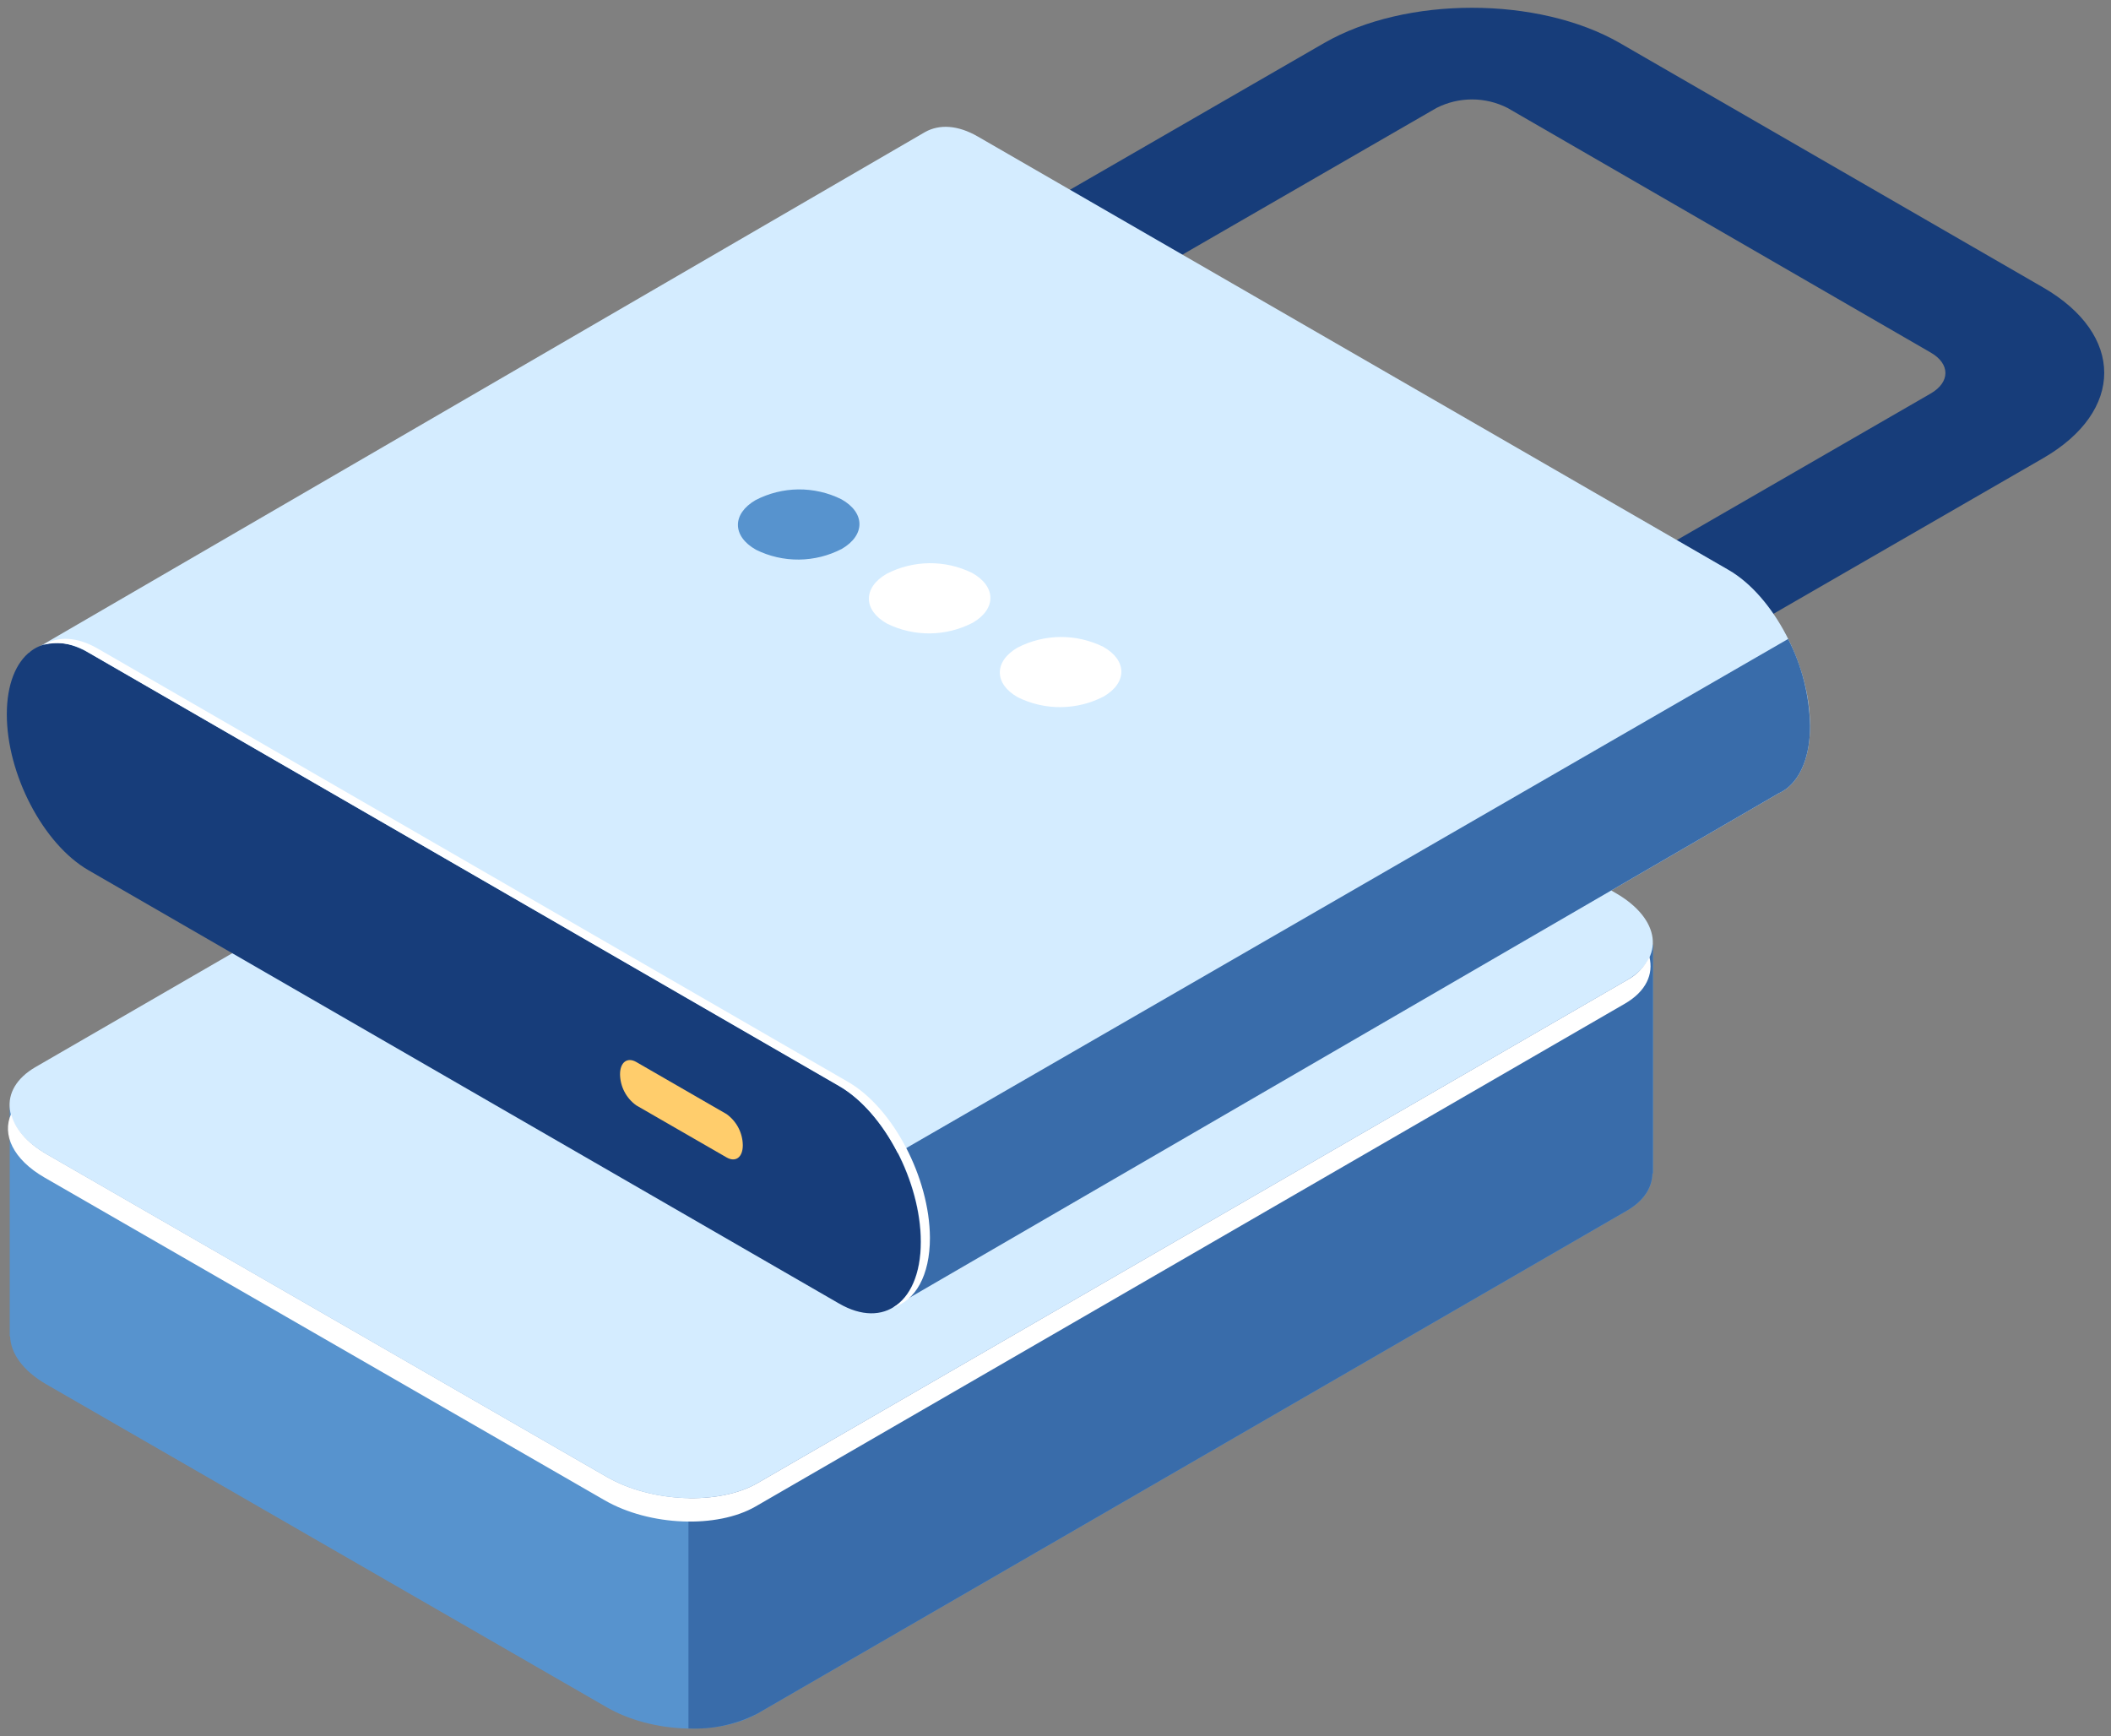 <svg width="124" height="102" viewBox="0 0 124 102" fill="none" xmlns="http://www.w3.org/2000/svg">
<rect x="0" y="0" width="124" height="102" fill="#808080" stroke="none"/>
<path d="M44.504 100.656L95.568 71.117C96.578 70.533 97.053 69.75 97.069 68.935H97.097V55.498C97.097 55.498 95.309 57.003 94.258 57.883L62.026 39.307C59.402 37.794 55.439 37.636 53.168 38.946L4.351 67.199L0.57 65.021V78.511L0.595 78.491C0.619 79.481 1.329 80.519 2.74 81.33L35.65 100.296C38.27 101.808 42.241 101.967 44.504 100.656Z" fill="#5793CE"/>
<path d="M94.246 57.903L62.014 39.327C59.389 37.818 55.427 37.656 53.155 38.966L40.44 46.323V101.533C41.846 101.602 43.245 101.3 44.496 100.657L95.56 71.117C96.57 70.533 97.044 69.75 97.061 68.935H97.089V55.498L94.246 57.903Z" fill="#396CAA"/>
<path d="M2.087 62.681L53.147 33.142C55.415 31.832 59.381 31.99 62.005 33.503L94.919 52.468C97.539 53.981 97.827 56.269 95.556 57.583L44.504 87.118C42.237 88.432 38.27 88.27 35.646 86.761L2.732 67.796C0.112 66.283 -0.176 63.995 2.087 62.681Z" fill="#D4ECFF"/>
<path d="M44.386 88.493L95.446 58.958C96.692 58.236 97.138 57.226 96.886 56.208C96.603 56.794 96.139 57.274 95.564 57.579L44.504 87.118C42.237 88.432 38.27 88.27 35.646 86.761L2.736 67.796C1.548 67.11 0.866 66.27 0.655 65.431C0.104 66.648 0.765 68.104 2.614 69.171L35.528 88.136C38.153 89.645 42.115 89.807 44.386 88.493Z" fill="white"/>
<path d="M55.922 54.565C54.015 53.466 54.015 51.686 55.922 50.582C57.828 49.479 60.91 49.479 62.817 50.582C64.723 51.686 64.719 53.462 62.817 54.561C60.914 55.66 57.824 55.66 55.922 54.565Z" fill="white"/>
<path d="M45.486 60.6C43.583 59.505 43.579 57.721 45.486 56.621C47.392 55.522 50.474 55.518 52.381 56.621C54.287 57.725 54.287 59.497 52.381 60.6C50.474 61.704 47.388 61.7 45.486 60.6Z" fill="#173D7A"/>
<path d="M35.046 66.64C33.139 65.54 33.139 63.76 35.046 62.661C36.952 61.562 40.035 61.557 41.941 62.661C43.847 63.764 43.847 65.54 41.941 66.64C40.035 67.739 36.968 67.735 35.046 66.64Z" fill="#396CAA"/>
<path d="M95.678 40.958L89.075 37.165L113.41 23.116C114.562 22.45 114.562 21.372 113.41 20.71L88.551 6.34C87.906 6.012 87.191 5.841 86.467 5.841C85.742 5.841 85.028 6.012 84.382 6.34L60.046 20.39L53.443 16.577L77.779 2.528C82.569 -0.234 90.352 -0.234 95.15 2.528L120.013 16.886C124.799 19.652 124.799 24.15 120.013 26.916L95.678 40.958Z" fill="#173D7A"/>
<path d="M106.324 42.633C106.324 39.104 104.183 35.008 101.534 33.478L57.443 8.024C56.258 7.338 55.175 7.289 54.34 7.756L1.682 38.35L52.6 76.71L104.467 46.608C104.629 46.535 104.782 46.445 104.925 46.34V46.34C105.789 45.683 106.324 44.397 106.324 42.633Z" fill="#D4ECFF"/>
<path d="M52.6 76.71L104.467 46.607C104.629 46.535 104.782 46.445 104.925 46.34V46.34C105.789 45.683 106.324 44.397 106.324 42.633C106.285 40.858 105.844 39.115 105.035 37.534L45.911 71.669L52.6 76.71Z" fill="#396CAA"/>
<path d="M49.286 76.573L5.194 51.118C2.546 49.589 0.4 45.492 0.4 41.963C0.4 38.435 2.546 36.812 5.194 38.337L49.286 63.796C51.931 65.326 54.076 69.422 54.076 72.951C54.076 76.479 51.931 78.102 49.286 76.573Z" fill="#173D7A"/>
<path d="M49.813 63.553L5.738 38.098C4.521 37.397 3.414 37.364 2.57 37.875C3.018 37.766 3.484 37.75 3.939 37.83C4.393 37.91 4.826 38.082 5.21 38.337L49.302 63.797C51.947 65.326 54.092 69.422 54.092 72.951C54.092 74.857 53.464 76.195 52.47 76.8C53.768 76.394 54.624 74.938 54.624 72.712C54.607 69.183 52.462 65.082 49.813 63.553Z" fill="white"/>
<path d="M42.679 67.99L37.374 64.932C37.083 64.724 36.846 64.45 36.68 64.133C36.515 63.816 36.426 63.465 36.421 63.107C36.421 62.401 36.847 62.081 37.374 62.385L42.675 65.443C42.966 65.651 43.205 65.925 43.371 66.242C43.537 66.559 43.627 66.91 43.632 67.268V67.268C43.636 67.99 43.206 68.294 42.679 67.99Z" fill="#FFCD6C"/>
<path d="M49.452 32.241C50.839 31.43 50.827 30.116 49.424 29.329C48.638 28.939 47.77 28.741 46.893 28.75C46.015 28.759 45.152 28.976 44.374 29.382C42.991 30.193 43.003 31.503 44.407 32.294C45.193 32.683 46.059 32.881 46.936 32.871C47.813 32.862 48.675 32.646 49.452 32.241Z" fill="#5793CE"/>
<path d="M57.147 36.577C58.534 35.766 58.517 34.452 57.114 33.661C56.328 33.272 55.462 33.075 54.585 33.084C53.708 33.093 52.846 33.309 52.069 33.714C50.681 34.525 50.698 35.839 52.097 36.63C52.883 37.019 53.751 37.217 54.628 37.208C55.505 37.198 56.368 36.982 57.147 36.577V36.577Z" fill="white"/>
<path d="M64.84 40.909C66.224 40.097 66.211 38.788 64.808 37.997C64.021 37.608 63.154 37.41 62.277 37.419C61.4 37.428 60.537 37.644 59.758 38.049C58.375 38.861 58.388 40.175 59.791 40.962C60.577 41.35 61.445 41.548 62.322 41.539C63.199 41.53 64.062 41.314 64.84 40.909Z" fill="white"/>
</svg>
